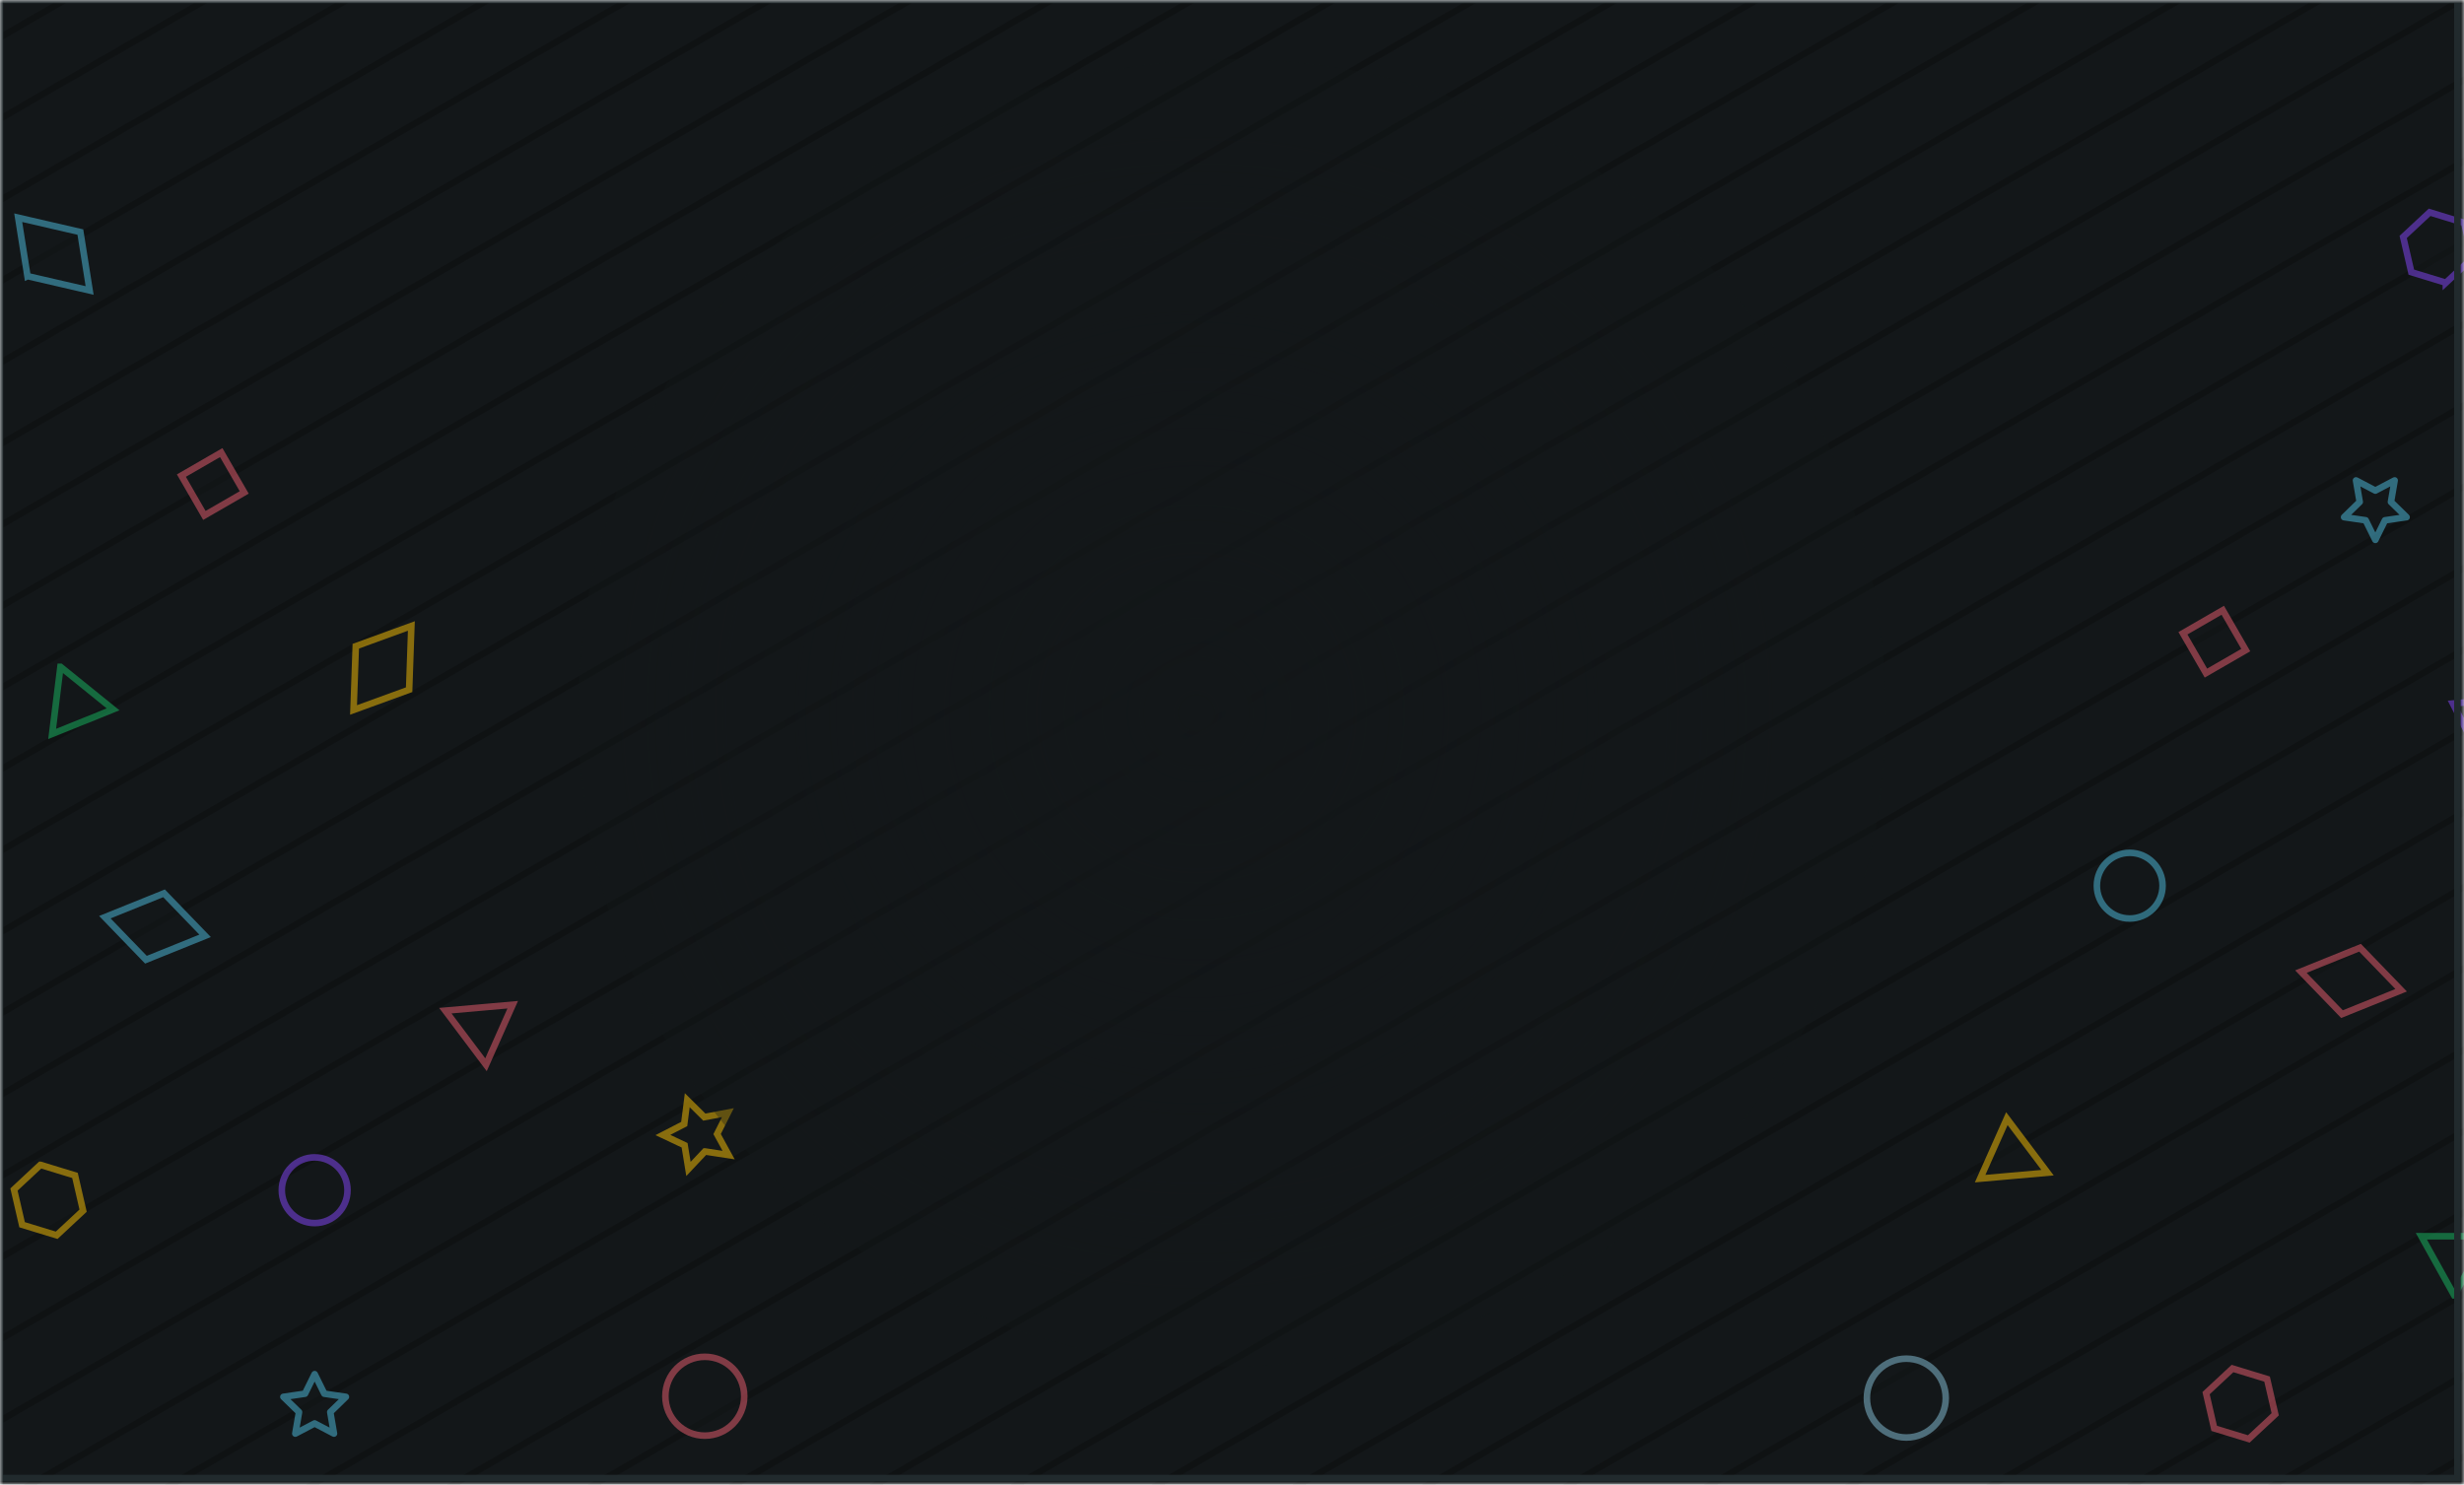 <svg xmlns="http://www.w3.org/2000/svg" width="375" height="226" fill="none" viewBox="0 0 375 226">
    <mask id="phptemwdca" width="375" height="226" x="0" y="0" maskUnits="userSpaceOnUse">
        <path fill="#fff" d="M0 0H375V226H0z"/>
    </mask>
    <g mask="url(#phptemwdca)">
        <path fill="#131719" d="M0 0H375V226H0z"/>
        <g fill="#0B0D0E" opacity=".5">
            <path d="M14.636 342.5H1199.636V343.5H14.636z" transform="rotate(-30 14.636 342.5)"/>
            <path d="M18.136 352.866H1203.136V353.866H18.136z" transform="rotate(-30 18.136 352.866)"/>
            <path d="M21.636 363.232H1206.636V364.232H21.636z" transform="rotate(-30 21.636 363.232)"/>
            <path d="M25.136 373.598H1210.136V374.598H25.136z" transform="rotate(-30 25.136 373.598)"/>
            <path d="M28.636 383.964H1213.636V384.964H28.636z" transform="rotate(-30 28.636 383.964)"/>
            <path d="M32.136 394.33H1217.136V395.33H32.136z" transform="rotate(-30 32.136 394.33)"/>
            <path d="M35.636 404.696H1220.636V405.696H35.636z" transform="rotate(-30 35.636 404.696)"/>
            <path d="M39.136 415.062H1224.136V416.062H39.136z" transform="rotate(-30 39.136 415.062)"/>
            <path d="M42.636 425.428H1227.636V426.428H42.636z" transform="rotate(-30 42.636 425.428)"/>
            <path d="M46.136 435.794H1231.136V436.794H46.136z" transform="rotate(-30 46.136 435.794)"/>
            <path d="M49.636 446.16H1234.636V447.16H49.636z" transform="rotate(-30 49.636 446.16)"/>
            <path d="M53.136 456.526H1238.136V457.526H53.136z" transform="rotate(-30 53.136 456.526)"/>
            <path d="M56.636 466.892H1241.636V467.892H56.636z" transform="rotate(-30 56.636 466.892)"/>
            <path d="M60.136 477.258H1245.136V478.258H60.136z" transform="rotate(-30 60.136 477.258)"/>
            <path d="M63.636 487.624H1248.636V488.624H63.636z" transform="rotate(-30 63.636 487.624)"/>
            <path d="M67.136 497.99H1252.136V498.99H67.136z" transform="rotate(-30 67.136 497.99)"/>
            <path d="M70.636 508.356H1255.636V509.356H70.636z" transform="rotate(-30 70.636 508.356)"/>
            <path d="M74.136 518.722H1259.136V519.722H74.136z" transform="rotate(-30 74.136 518.722)"/>
            <path d="M77.636 529.088H1262.636V530.088H77.636z" transform="rotate(-30 77.636 529.088)"/>
            <path d="M81.136 539.454H1266.136V540.454H81.136z" transform="rotate(-30 81.136 539.454)"/>
            <path d="M84.636 549.82H1269.636V550.82H84.636z" transform="rotate(-30 84.636 549.82)"/>
            <path d="M88.136 560.187H1273.136V561.187H88.136z" transform="rotate(-30 88.136 560.187)"/>
            <path d="M91.636 570.552H1276.636V571.552H91.636z" transform="rotate(-30 91.636 570.552)"/>
            <path d="M95.136 580.918H1280.136V581.918H95.136z" transform="rotate(-30 95.136 580.918)"/>
            <path d="M98.636 591.284H1283.636V592.284H98.636z" transform="rotate(-30 98.636 591.284)"/>
            <path d="M102.136 601.65H1287.136V602.65H102.136z" transform="rotate(-30 102.136 601.65)"/>
            <path d="M105.636 612.017H1290.636V613.017H105.636z" transform="rotate(-30 105.636 612.017)"/>
            <path d="M109.136 622.383H1294.136V623.383H109.136z" transform="rotate(-30 109.136 622.383)"/>
            <path d="M112.636 632.749H1297.636V633.749H112.636z" transform="rotate(-30 112.636 632.749)"/>
            <path d="M116.136 643.115H1301.136V644.115H116.136z" transform="rotate(-30 116.136 643.115)"/>
            <path d="M119.636 653.481H1304.636V654.481H119.636z" transform="rotate(-30 119.636 653.481)"/>
            <path d="M123.136 663.847H1308.136V664.847H123.136z" transform="rotate(-30 123.136 663.847)"/>
            <path d="M126.636 674.213H1311.636V675.213H126.636z" transform="rotate(-30 126.636 674.213)"/>
        </g>
        <g fill="#0B0D0E" opacity=".5">
            <path d="M-693.364 343.5H491.636V344.5H-693.364z" transform="rotate(-30 -693.364 343.5)"/>
            <path d="M-689.864 353.866H495.136V354.866H-689.864z" transform="rotate(-30 -689.864 353.866)"/>
            <path d="M-686.364 364.232H498.636V365.232H-686.364z" transform="rotate(-30 -686.364 364.232)"/>
            <path d="M-682.864 374.598H502.136V375.598H-682.864z" transform="rotate(-30 -682.864 374.598)"/>
            <path d="M-679.364 384.964H505.636V385.964H-679.364z" transform="rotate(-30 -679.364 384.964)"/>
            <path d="M-675.864 395.33H509.136V396.33H-675.864z" transform="rotate(-30 -675.864 395.33)"/>
            <path d="M-672.364 405.696H512.636V406.696H-672.364z" transform="rotate(-30 -672.364 405.696)"/>
            <path d="M-668.864 416.062H516.136V417.062H-668.864z" transform="rotate(-30 -668.864 416.062)"/>
            <path d="M-665.364 426.428H519.636V427.428H-665.364z" transform="rotate(-30 -665.364 426.428)"/>
            <path d="M-661.864 436.794H523.136V437.794H-661.864z" transform="rotate(-30 -661.864 436.794)"/>
            <path d="M-658.364 447.16H526.636V448.16H-658.364z" transform="rotate(-30 -658.364 447.16)"/>
            <path d="M-654.864 457.526H530.136V458.526H-654.864z" transform="rotate(-30 -654.864 457.526)"/>
            <path d="M-651.364 467.892H533.636V468.892H-651.364z" transform="rotate(-30 -651.364 467.892)"/>
            <path d="M-647.864 478.258H537.136V479.258H-647.864z" transform="rotate(-30 -647.864 478.258)"/>
            <path d="M-644.364 488.624H540.636V489.624H-644.364z" transform="rotate(-30 -644.364 488.624)"/>
            <path d="M-640.864 498.99H544.136V499.99H-640.864z" transform="rotate(-30 -640.864 498.99)"/>
            <path d="M-637.364 509.356H547.636V510.356H-637.364z" transform="rotate(-30 -637.364 509.356)"/>
            <path d="M-633.864 519.722H551.136V520.722H-633.864z" transform="rotate(-30 -633.864 519.722)"/>
            <path d="M-630.364 530.088H554.636V531.088H-630.364z" transform="rotate(-30 -630.364 530.088)"/>
            <path d="M-626.864 540.454H558.136V541.454H-626.864z" transform="rotate(-30 -626.864 540.454)"/>
            <path d="M-623.364 550.82H561.636V551.82H-623.364z" transform="rotate(-30 -623.364 550.82)"/>
            <path d="M-619.864 561.187H565.136V562.187H-619.864z" transform="rotate(-30 -619.864 561.187)"/>
            <path d="M-616.364 571.552H568.636V572.552H-616.364z" transform="rotate(-30 -616.364 571.552)"/>
            <path d="M-612.864 581.918H572.136V582.918H-612.864z" transform="rotate(-30 -612.864 581.918)"/>
            <path d="M-609.364 592.284H575.636V593.284H-609.364z" transform="rotate(-30 -609.364 592.284)"/>
            <path d="M-605.864 602.65H579.136V603.65H-605.864z" transform="rotate(-30 -605.864 602.65)"/>
            <path d="M-602.364 613.017H582.636V614.017H-602.364z" transform="rotate(-30 -602.364 613.017)"/>
            <path d="M-598.864 623.383H586.136V624.383H-598.864z" transform="rotate(-30 -598.864 623.383)"/>
            <path d="M-595.364 633.749H589.636V634.749H-595.364z" transform="rotate(-30 -595.364 633.749)"/>
            <path d="M-591.864 644.115H593.136V645.115H-591.864z" transform="rotate(-30 -591.864 644.115)"/>
            <path d="M-588.364 654.481H596.636V655.481H-588.364z" transform="rotate(-30 -588.364 654.481)"/>
            <path d="M-584.864 664.847H600.136V665.847H-584.864z" transform="rotate(-30 -584.864 664.847)"/>
            <path d="M-581.364 675.213H603.636V676.213H-581.364z" transform="rotate(-30 -581.364 675.213)"/>
        </g>
        <g opacity=".5">
            <path fill="#131719" stroke="#F06072" d="M27.606 72.397H34.606V79.397H27.606z" transform="rotate(-30 27.606 72.397)"/>
            <path fill="#131719" fill-rule="evenodd" stroke="#4FC1E3" d="M22.212 146.09l-6.252-6.474 9.002-3.634 6.252 6.474-9.002 3.634zM4.18 42.03l-1.407-8.89 9.458 2.186 1.408 8.89-9.458-2.187z" clip-rule="evenodd"/>
            <path fill="#131719" fill-rule="evenodd" stroke="#FDC403" d="M54.148 98.366l8.457-3.078-.34 9.701-8.458 3.079.341-9.702z" clip-rule="evenodd"/>
            <path fill="#131719" fill-rule="evenodd" stroke="#19BD66" d="M9.201 101.505l8.007 6.472-9.271 3.746L9.2 101.505z" clip-rule="evenodd"/>
            <path fill="#131719" fill-rule="evenodd" stroke="#F06072" d="M67.776 153.847l10.255-.907-4.067 9.136-6.188-8.229z" clip-rule="evenodd"/>
            <circle cx="47.887" cy="181.178" r="5" stroke="#8847FF"/>
            <circle cx="107.267" cy="212.536" r="6" fill="#131719" stroke="#F06072"/>
            <path fill="#131719" fill-rule="evenodd" stroke="#FDC403" d="M107.282 175.278l-2.503 2.659-.589-3.604-3.302-1.559 3.246-1.674.462-3.623 2.595 2.571 3.588-.68-1.643 3.262 1.756 3.202-3.61-.554z" clip-rule="evenodd"/>
            <path fill="#131719" fill-rule="evenodd" stroke="#4FC1E3" stroke-linejoin="round" d="M47.887 216.678l-2.94 1.545.562-3.273-2.378-2.317 3.286-.478 1.47-2.977 1.47 2.977 3.285.478-2.378 2.317.562 3.273-2.94-1.545z" clip-rule="evenodd"/>
            <path fill="#131719" fill-rule="evenodd" stroke="#FDC403" d="M6.15 177.319l5.26 1.608 1.236 5.359-4.022 3.751-5.26-1.608-1.237-5.359 4.022-3.751z" clip-rule="evenodd"/>
        </g>
        <g opacity=".5">
            <path fill="#131719" stroke="#F06072" d="M341.787 98.959H348.787V105.959H341.787z" transform="rotate(150 341.787 98.959)"/>
            <path fill="#131719" fill-rule="evenodd" stroke="#F06072" d="M359.181 144.265l6.252 6.474-9.002 3.635-6.252-6.474 9.002-3.635z" clip-rule="evenodd"/>
            <path fill-rule="evenodd" stroke="#8847FF" d="M377.394 115.109l-4.086-8.019 9.671-.844 4.086 8.019-9.671.844z" clip-rule="evenodd"/>
            <path fill="#131719" fill-rule="evenodd" stroke="#19BD66" d="M373.506 197.177l-5-9h10l-5 9z" clip-rule="evenodd"/>
            <path fill="#131719" fill-rule="evenodd" stroke="#FDC403" d="M311.617 178.508l-10.256.907 4.068-9.135 6.188 8.228z" clip-rule="evenodd"/>
            <circle cx="324.125" cy="134.82" r="5" fill="#131719" stroke="#4FC1E3" transform="rotate(-180 324.125 134.82)"/>
            <circle cx="290.125" cy="212.82" r="6" fill="#131719" stroke="#8AC6DD" transform="rotate(-180 290.125 212.82)"/>
            <path fill="#131719" fill-rule="evenodd" stroke="#4FC1E3" stroke-linejoin="round" d="M361.506 74.677l2.939-1.545-.561 3.273 2.377 2.318-3.286.477-1.469 2.977-1.47-2.977-3.285-.477 2.377-2.318-.561-3.273 2.939 1.545z" clip-rule="evenodd"/>
            <path fill="#131719" fill-rule="evenodd" stroke="#8847FF" d="M372.243 43.036l-5.26-1.608-1.237-5.358 4.023-3.752 5.259 1.608 1.238 5.36-4.023 3.75z" clip-rule="evenodd"/>
            <path fill="#131719" fill-rule="evenodd" stroke="#F06072" d="M342.243 219.037l-5.26-1.608-1.237-5.36 4.023-3.751 5.259 1.609 1.238 5.359-4.023 3.751z" clip-rule="evenodd"/>
        </g>
        <circle cx="187.5" cy="108.5" r="99.5" fill="url(#paint0_radial)"/>
        <path stroke="#212A2D" d="M0 0H374V225H0z"/>
    </g>
    <defs>
        <radialGradient id="paint0_radial" cx="0" cy="0" r="1" gradientTransform="rotate(86.499 33.378 151.04) scale(88.476)" gradientUnits="userSpaceOnUse">
            <stop stop-color="#131719"/>
            <stop offset="1" stop-color="#131719" stop-opacity=".334"/>
        </radialGradient>
    </defs>
</svg>
